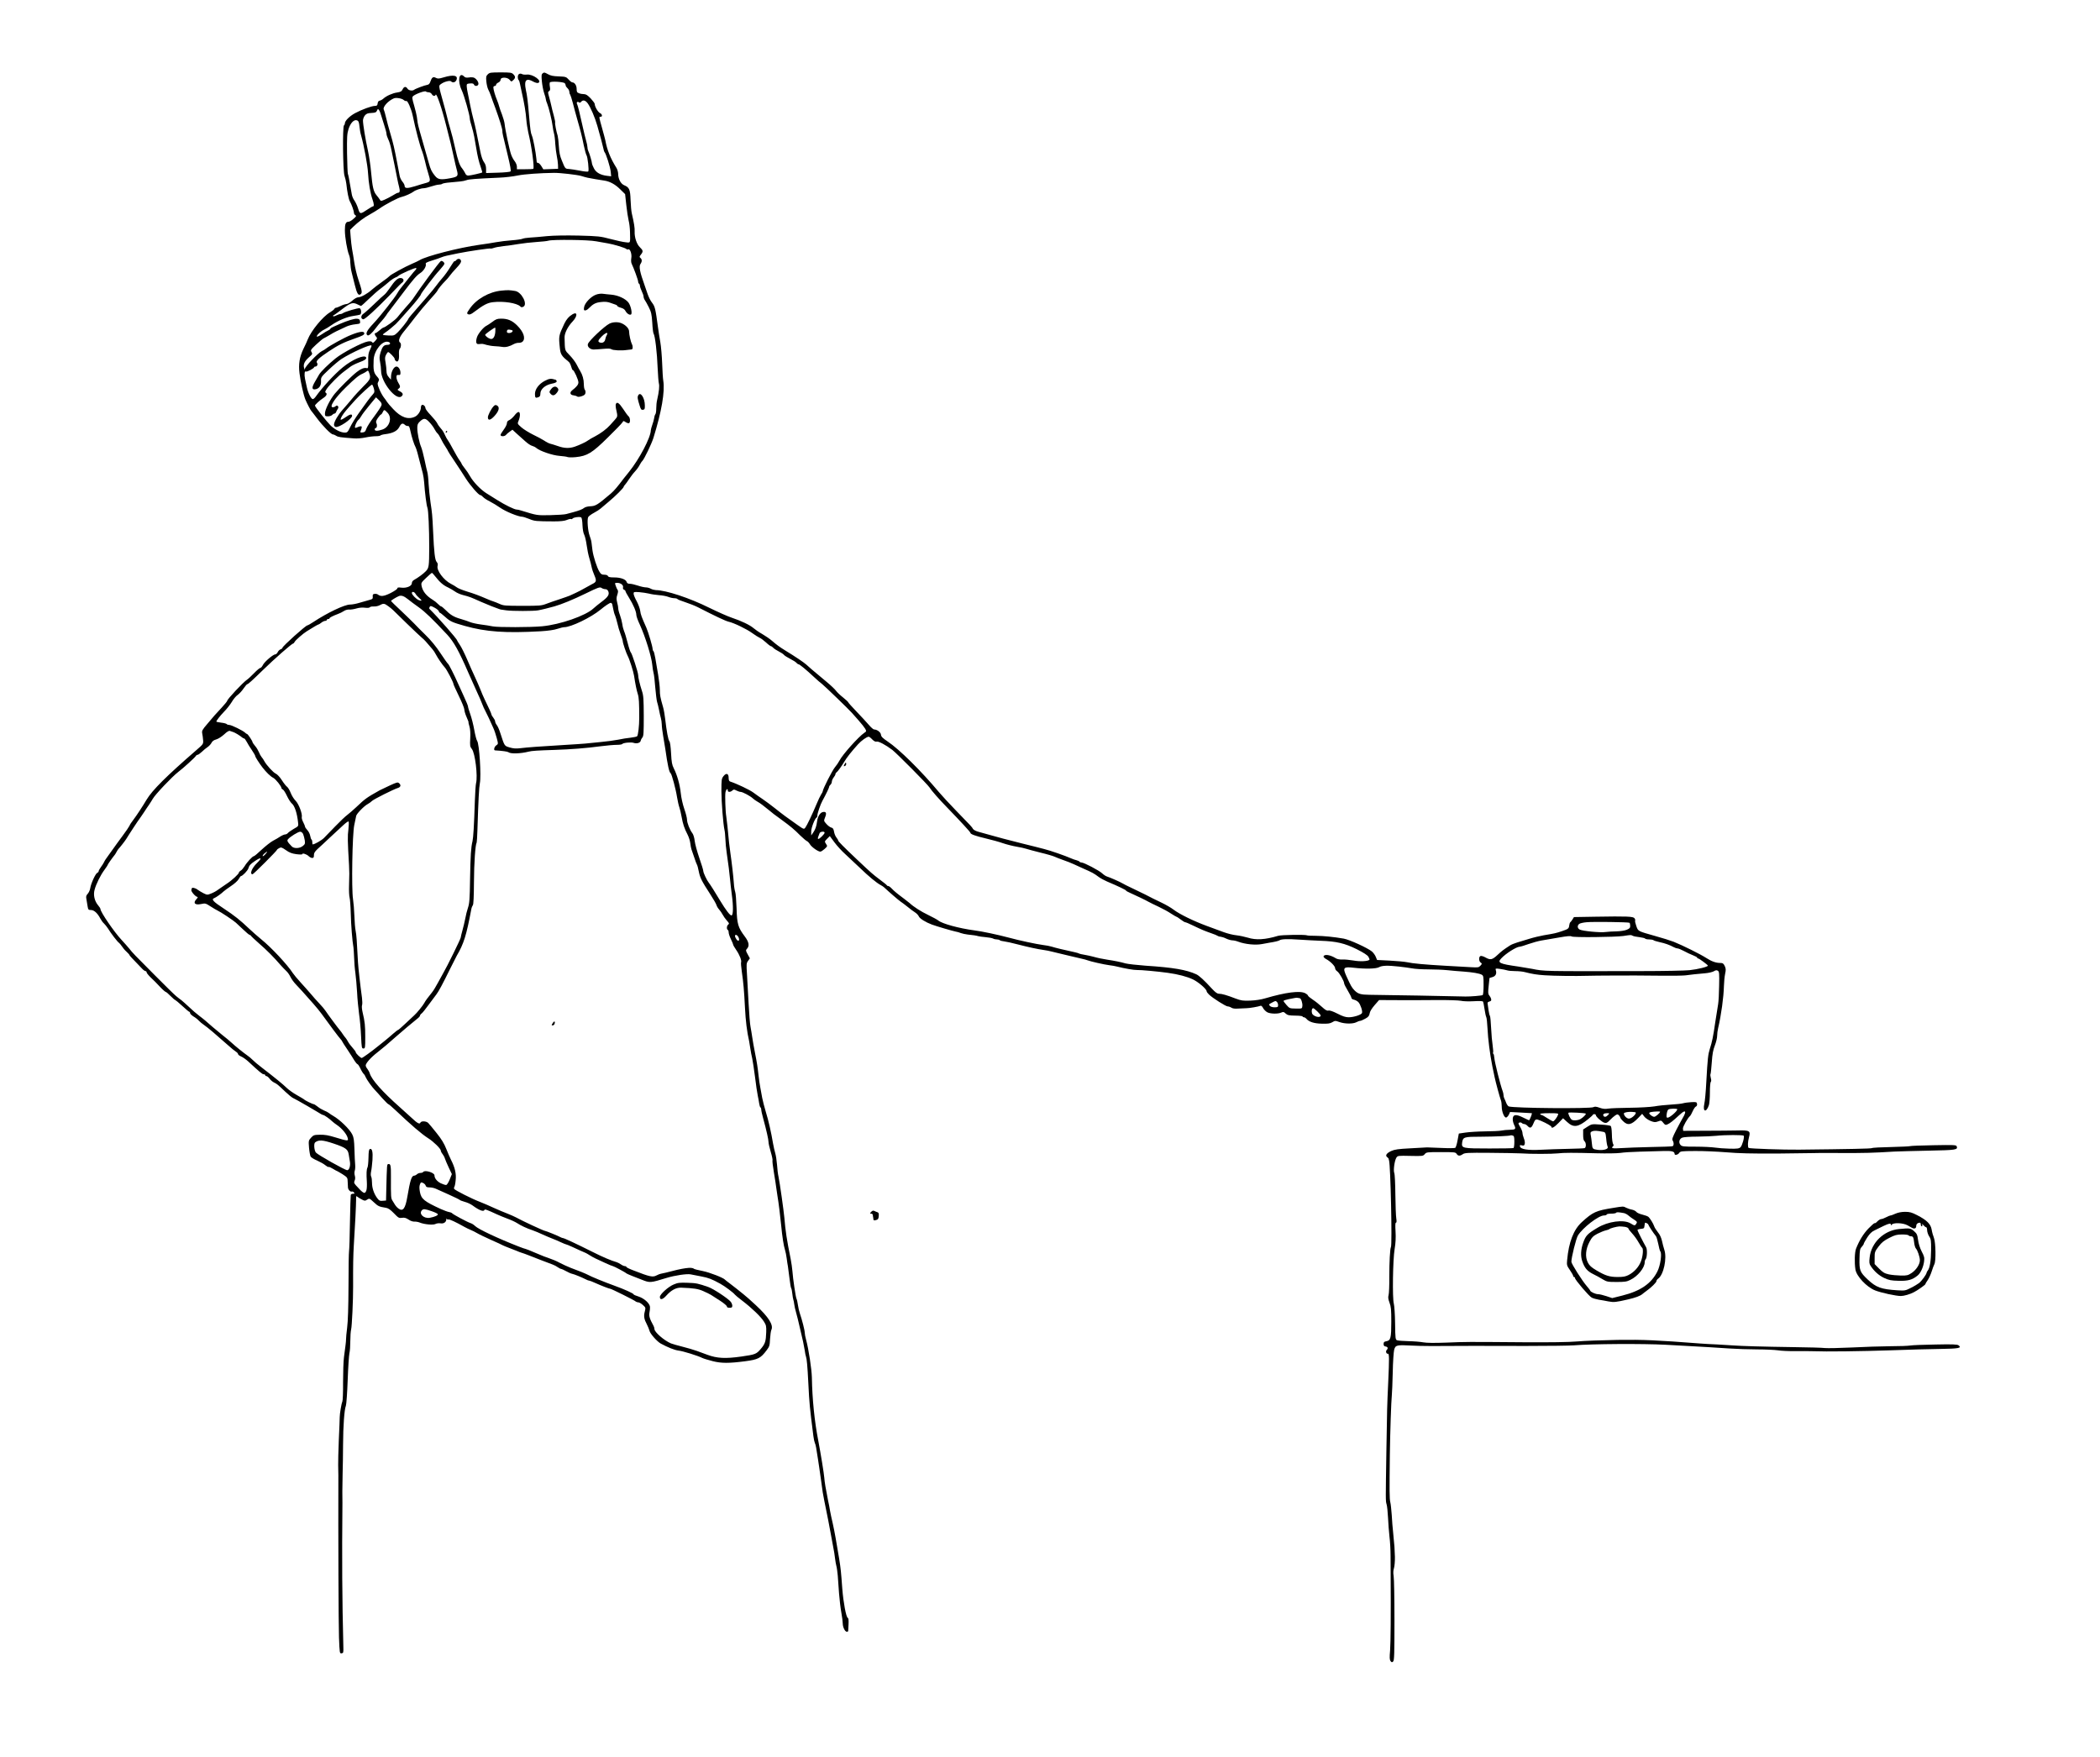 <?xml version="1.0" standalone="no"?>
<!DOCTYPE svg PUBLIC "-//W3C//DTD SVG 20010904//EN"
 "http://www.w3.org/TR/2001/REC-SVG-20010904/DTD/svg10.dtd">
<svg version="1.0" xmlns="http://www.w3.org/2000/svg"
 width="2320pt" height="1941pt" viewBox="0 0 2320 1941"
 preserveAspectRatio="xMidYMid meet">

<g transform="translate(0,1941) scale(0.1,-0.1)"
fill="#000000" stroke="none">
<path d="M5389 18589 c-19 -19 -21 -30 -16 -80 3 -31 12 -70 20 -86 9 -15 22
-48 31 -73 8 -25 29 -83 47 -130 46 -126 79 -232 79 -257 0 -24 0 -25 60 -272
28 -116 37 -168 30 -175 -6 -6 -68 -12 -140 -14 l-130 -4 0 44 c0 31 -7 54
-23 76 -15 19 -30 64 -40 114 -44 224 -58 288 -75 353 -11 39 -27 111 -37 160
-9 50 -22 110 -27 135 -6 25 -11 59 -12 75 -1 28 2 30 37 33 26 2 39 -1 43
-12 8 -21 40 -20 48 0 8 20 -16 59 -44 74 -10 6 -37 8 -58 4 -29 -4 -43 -2
-55 11 -56 56 -75 -49 -27 -150 28 -59 90 -276 90 -316 0 -11 9 -48 20 -82 10
-34 24 -87 29 -117 5 -30 14 -84 21 -120 16 -99 31 -160 52 -219 10 -29 17
-55 16 -56 -7 -7 -132 -35 -154 -35 -17 0 -28 8 -36 28 -7 15 -22 38 -33 52
-26 29 -47 89 -75 215 -25 110 -32 141 -58 230 -12 39 -28 99 -36 135 -9 36
-25 99 -37 140 -56 202 -54 191 -28 211 34 26 99 43 112 30 19 -19 47 -12 59
14 23 52 -32 63 -141 30 -53 -16 -65 -16 -86 -5 -30 16 -44 6 -61 -43 -7 -22
-18 -33 -35 -35 -27 -4 -129 -42 -144 -54 -18 -15 -60 -8 -73 12 -17 28 -39
25 -54 -7 -11 -23 -22 -29 -61 -35 -50 -7 -118 -37 -152 -68 -11 -10 -29 -20
-40 -22 -13 -2 -21 -12 -23 -31 -3 -22 -8 -27 -30 -27 -35 0 -147 -41 -219
-80 -61 -33 -112 -84 -113 -112 0 -9 -5 -20 -10 -23 -17 -11 -12 -508 6 -558
8 -23 17 -62 20 -87 9 -88 26 -175 40 -197 17 -28 44 -103 44 -125 0 -9 7 -21
16 -26 13 -7 10 -14 -21 -40 -19 -18 -44 -32 -53 -32 -32 0 -42 -22 -42 -94 0
-77 25 -222 46 -273 8 -17 14 -55 14 -85 1 -29 7 -78 15 -108 7 -30 23 -93 35
-140 24 -97 40 -121 65 -100 19 16 15 38 -27 164 -17 49 -36 132 -44 185 -8
53 -19 121 -25 151 -5 30 -12 90 -15 132 l-6 78 33 33 c56 54 121 103 184 137
33 18 80 47 105 64 67 48 210 123 250 131 36 8 104 39 129 58 19 16 82 37 111
37 14 0 52 9 84 20 33 11 71 20 86 20 14 0 30 4 36 9 5 5 43 12 84 15 41 4 93
9 115 11 22 2 53 8 68 14 27 11 99 16 362 28 61 2 153 13 205 24 76 15 246 27
400 29 67 1 256 -21 300 -34 63 -19 71 -21 160 -36 36 -5 81 -13 100 -16 60
-10 118 -42 173 -97 l53 -52 13 -120 c7 -66 19 -143 26 -172 8 -29 14 -85 15
-125 3 -130 7 -121 -47 -115 -27 2 -102 19 -168 36 -113 30 -133 32 -350 38
-145 3 -274 1 -350 -6 -66 -7 -150 -14 -187 -16 -37 -2 -75 -8 -85 -13 -10 -5
-62 -13 -117 -17 -54 -4 -132 -13 -175 -21 -42 -8 -125 -21 -186 -29 -223 -31
-588 -125 -660 -170 -11 -7 -49 -25 -84 -40 -72 -30 -244 -124 -249 -137 -2
-4 -39 -33 -83 -64 -44 -31 -95 -70 -112 -86 -46 -42 -117 -82 -148 -83 -16 0
-43 -15 -68 -38 -23 -20 -51 -37 -64 -37 -12 0 -40 -9 -62 -20 -22 -11 -45
-20 -52 -20 -6 0 -16 -6 -20 -14 -4 -8 -25 -24 -47 -37 -79 -46 -209 -204
-246 -299 -7 -19 -28 -66 -47 -103 -44 -92 -57 -171 -44 -272 13 -101 44 -238
65 -290 19 -45 57 -118 65 -125 3 -3 32 -40 64 -83 63 -84 154 -177 175 -177
7 0 23 -7 36 -15 21 -14 44 -18 198 -29 31 -3 87 2 125 10 37 8 89 14 115 14
26 0 49 4 52 9 3 4 27 11 54 14 82 10 130 35 153 78 20 41 38 48 62 25 8 -8
22 -14 32 -13 14 2 20 -10 30 -59 14 -65 39 -144 57 -177 9 -18 25 -74 58
-207 5 -19 14 -55 21 -80 6 -25 13 -70 15 -100 8 -116 26 -256 36 -280 11 -27
20 -234 20 -440 -1 -207 -3 -225 -37 -261 -29 -30 -83 -70 -131 -97 -15 -8
-24 -22 -24 -36 0 -32 -60 -57 -118 -49 -32 4 -42 2 -42 -8 0 -8 -34 -31 -75
-52 -75 -37 -109 -41 -142 -15 -7 5 -22 8 -35 6 -18 -2 -22 -8 -20 -30 2 -24
-2 -28 -40 -38 -24 -6 -71 -20 -105 -30 -34 -11 -82 -20 -106 -20 -61 0 -253
-92 -407 -194 -30 -20 -59 -36 -64 -36 -18 0 -273 -229 -275 -247 -1 -6 -10
-15 -22 -18 -11 -4 -25 -18 -31 -31 -6 -13 -18 -24 -26 -24 -24 0 -120 -82
-137 -117 -9 -18 -22 -33 -29 -33 -7 0 -38 -26 -68 -57 -31 -32 -66 -65 -79
-73 -44 -30 -219 -216 -219 -234 0 -5 -28 -39 -61 -75 -34 -36 -69 -75 -79
-86 -9 -11 -45 -53 -79 -93 -57 -66 -62 -77 -57 -105 4 -18 8 -51 10 -75 3
-42 2 -44 -73 -109 -328 -284 -489 -444 -551 -548 -43 -73 -113 -179 -148
-225 -19 -24 -38 -53 -42 -65 -5 -11 -40 -63 -79 -115 -38 -52 -80 -108 -91
-125 -11 -16 -39 -55 -61 -85 -23 -30 -45 -64 -49 -75 -5 -11 -20 -35 -34 -54
-14 -19 -26 -40 -26 -47 0 -6 -7 -15 -15 -18 -19 -7 -70 -117 -78 -170 -3 -21
-16 -49 -28 -62 -18 -19 -20 -30 -14 -61 4 -21 10 -56 13 -78 6 -37 10 -40 38
-40 34 -1 71 -34 103 -95 10 -19 28 -44 40 -54 12 -11 31 -36 44 -55 31 -52
106 -149 121 -158 7 -5 21 -21 32 -38 10 -16 33 -44 51 -60 18 -17 33 -33 33
-37 0 -5 27 -35 139 -150 14 -16 32 -28 39 -28 6 0 12 -6 12 -14 0 -7 21 -33
47 -58 27 -25 72 -70 101 -102 29 -31 58 -56 63 -56 5 0 29 -20 53 -45 25 -25
48 -45 53 -45 4 -1 39 -30 77 -65 39 -36 73 -65 78 -65 4 0 8 -6 8 -14 0 -8
17 -24 37 -37 21 -12 48 -33 59 -46 12 -13 38 -35 59 -49 36 -24 135 -108 263
-222 35 -32 75 -64 88 -72 13 -8 24 -20 24 -27 0 -7 16 -19 35 -27 19 -8 54
-33 77 -54 123 -114 156 -142 171 -142 10 0 17 -4 17 -10 0 -5 6 -10 13 -10 7
0 22 -12 34 -27 11 -16 33 -35 49 -43 35 -17 41 -22 124 -101 36 -34 74 -65
85 -70 11 -5 38 -20 60 -32 22 -13 67 -38 100 -57 32 -18 83 -48 112 -66 28
-19 57 -34 63 -34 12 0 74 -44 100 -70 8 -8 34 -28 56 -43 50 -34 103 -97 114
-137 8 -26 6 -30 -12 -30 -11 0 -66 14 -121 32 -78 24 -118 31 -172 30 -65 -1
-72 -4 -99 -33 -28 -31 -28 -34 -22 -111 4 -44 12 -88 18 -98 7 -10 39 -30 73
-44 33 -15 73 -37 89 -51 16 -13 32 -22 37 -19 5 2 26 -7 48 -21 23 -14 43
-25 46 -25 2 0 29 -16 60 -35 53 -35 55 -37 56 -83 1 -26 2 -54 3 -63 1 -23
27 -51 42 -45 7 3 18 -2 24 -10 10 -11 9 -14 -9 -14 -12 0 -24 -6 -26 -13 -2
-6 -6 -142 -9 -302 -2 -159 -7 -303 -10 -320 -3 -16 -6 -190 -6 -385 -1 -229
-6 -392 -15 -460 -7 -58 -13 -114 -12 -125 0 -11 -2 -42 -6 -70 -4 -27 -11
-86 -17 -130 -6 -44 -10 -169 -10 -277 1 -109 -3 -205 -8 -215 -10 -20 -29
-133 -29 -173 0 -14 -4 -126 -10 -250 -5 -124 -8 -250 -7 -280 1 -30 2 -80 2
-110 -2 -688 2 -1657 7 -1793 7 -175 7 -178 29 -175 20 3 21 8 19 78 -13 519
-16 959 -10 1585 0 39 0 95 -1 125 0 30 1 118 3 195 2 77 5 223 5 325 1 205
14 385 31 427 6 16 15 143 20 283 5 140 14 274 19 297 6 23 10 84 10 135 0 51
4 109 9 128 9 32 23 333 22 475 -1 230 1 346 8 460 13 196 25 444 25 498 -1
43 1 46 15 33 9 -7 31 -21 49 -30 31 -16 35 -16 58 -1 25 16 26 15 74 -29 47
-44 57 -49 132 -61 27 -4 50 -20 90 -61 49 -51 56 -55 88 -50 28 4 44 0 73
-19 21 -15 48 -24 65 -23 15 1 41 -3 58 -10 51 -21 150 -30 175 -16 13 7 38
10 56 7 35 -6 62 13 64 44 0 10 3 13 5 6 3 -7 11 -10 18 -7 11 4 82 -29 176
-82 19 -11 51 -26 70 -34 19 -8 51 -23 70 -35 19 -12 89 -45 155 -75 66 -29
125 -56 130 -60 6 -3 33 -15 60 -25 28 -10 68 -26 90 -35 22 -10 49 -20 60
-23 11 -3 45 -15 75 -27 60 -24 218 -85 265 -102 17 -6 42 -19 57 -30 14 -10
30 -18 36 -18 5 0 30 -11 55 -25 25 -14 56 -28 69 -30 24 -5 102 -37 150 -61
14 -8 31 -14 37 -14 6 0 34 -11 63 -24 73 -33 159 -66 170 -66 12 0 270 -128
282 -141 6 -5 18 -9 28 -9 10 0 32 -13 50 -29 32 -29 32 -30 21 -74 -13 -49
-8 -82 25 -144 11 -21 23 -51 27 -66 6 -32 83 -119 124 -142 79 -43 152 -72
197 -78 48 -5 212 -56 264 -82 14 -7 65 -22 115 -35 95 -24 178 -24 355 -1
145 19 173 33 239 121 31 41 35 52 38 125 3 44 9 90 15 102 25 52 -31 141
-171 271 -54 51 -117 106 -138 122 -21 16 -55 44 -76 61 -21 17 -57 45 -80 62
-23 17 -44 33 -47 37 -16 21 -170 81 -246 96 -49 9 -93 21 -98 25 -24 22 -117
9 -311 -43 -22 -5 -47 -11 -55 -12 -8 -1 -29 -9 -46 -18 -42 -23 -75 -16 -251
53 -46 17 -83 35 -83 40 0 5 -7 9 -16 9 -9 0 -28 8 -42 18 -15 11 -36 21 -47
25 -63 18 -155 57 -274 117 -174 87 -308 150 -321 150 -6 0 -18 5 -28 10 -22
13 -162 70 -172 70 -13 0 -250 110 -320 149 -19 10 -62 29 -95 42 -33 12 -98
40 -145 61 -47 22 -119 53 -160 69 -89 34 -272 127 -282 142 -4 6 -3 16 1 22
5 5 12 40 15 76 8 70 -8 139 -52 225 -11 21 -34 75 -52 120 -23 58 -52 107
-107 175 -41 52 -83 102 -93 112 -23 21 -78 23 -86 2 -8 -20 -35 -5 -94 51
-25 23 -85 78 -135 122 -190 168 -309 302 -330 372 -4 14 -16 36 -26 49 -11
13 -19 30 -19 38 0 25 57 89 128 144 66 52 110 89 207 175 51 46 198 169 241
203 13 10 24 24 24 29 0 6 8 17 18 24 10 7 45 51 79 98 34 47 72 98 85 114 25
33 67 111 153 286 31 63 63 126 71 140 78 133 106 223 161 515 3 17 11 36 17
44 7 9 11 93 12 255 1 213 15 413 30 437 2 5 6 64 8 131 11 343 18 478 27 523
17 80 -6 440 -30 469 -7 9 -21 62 -31 118 -10 57 -30 136 -44 175 -14 40 -26
79 -26 88 0 8 -21 58 -46 112 -25 54 -54 118 -65 143 -40 91 -100 210 -110
216 -5 3 -43 56 -83 117 -49 74 -105 143 -168 204 -51 50 -107 106 -124 125
-17 18 -81 80 -142 138 -62 57 -112 107 -112 110 0 6 55 40 85 53 28 12 57 2
103 -35 22 -18 75 -58 118 -88 71 -51 147 -124 314 -302 73 -79 129 -179 235
-423 26 -60 65 -146 85 -190 32 -68 57 -126 84 -195 3 -8 10 -22 15 -30 12
-21 66 -135 91 -194 12 -26 29 -77 38 -112 17 -64 17 -64 -6 -80 -21 -14 -31
-53 -14 -55 82 -5 139 -13 148 -20 24 -20 133 -17 224 6 34 9 97 13 285 19
184 6 351 19 515 41 63 8 141 15 172 15 31 0 59 4 62 9 9 14 98 23 126 13 34
-12 74 0 78 23 2 11 11 28 19 37 13 14 15 54 15 236 -1 187 -3 226 -20 277
-25 77 -42 150 -42 177 0 28 -69 241 -81 249 -5 3 -21 50 -35 105 -14 54 -31
113 -39 129 -7 17 -17 52 -20 79 -4 27 -16 72 -26 100 -11 28 -19 61 -19 73 0
13 -5 43 -12 67 -9 35 -9 53 2 85 9 27 10 44 3 53 -6 7 -15 28 -21 46 -11 31
-10 32 16 32 39 0 71 -25 65 -50 -3 -12 1 -22 11 -26 9 -3 16 -11 16 -16 0 -6
18 -39 40 -74 46 -73 80 -153 80 -189 0 -14 17 -62 39 -108 60 -132 129 -353
137 -443 3 -32 9 -72 14 -89 5 -16 14 -88 19 -160 6 -71 15 -143 20 -160 6
-16 15 -57 22 -90 6 -33 15 -73 20 -89 5 -16 9 -47 10 -70 0 -23 7 -79 15
-126 8 -47 19 -112 24 -145 26 -185 43 -259 59 -269 12 -8 58 -179 71 -266 7
-41 18 -91 25 -110 7 -19 18 -66 25 -105 14 -79 30 -128 66 -197 13 -25 27
-68 30 -95 3 -26 9 -57 13 -68 4 -11 18 -51 31 -90 12 -38 26 -74 30 -80 4 -5
13 -39 20 -75 14 -70 32 -105 126 -250 34 -52 65 -106 69 -120 4 -14 17 -36
30 -50 12 -14 30 -39 39 -57 9 -17 29 -46 46 -65 26 -28 28 -34 15 -44 -17
-13 -20 -50 -5 -59 6 -3 10 -16 10 -29 0 -12 11 -46 25 -74 14 -29 25 -56 25
-61 0 -5 15 -31 33 -57 37 -53 62 -117 54 -137 -3 -7 1 -53 8 -103 18 -125 25
-204 35 -399 7 -142 22 -266 46 -370 2 -11 8 -47 13 -80 5 -33 14 -82 21 -110
6 -27 20 -120 31 -205 10 -85 24 -177 30 -205 6 -27 13 -67 16 -88 3 -20 9
-40 14 -43 5 -3 9 -14 9 -25 0 -12 9 -53 20 -92 38 -140 60 -238 60 -265 0
-15 11 -65 25 -111 14 -46 22 -88 19 -92 -3 -5 4 -66 16 -137 12 -70 23 -143
25 -162 3 -19 9 -62 14 -95 13 -75 30 -215 41 -325 11 -120 28 -229 42 -270 6
-19 15 -62 19 -95 4 -33 10 -71 13 -85 2 -14 10 -72 17 -130 7 -58 15 -109 20
-115 4 -5 9 -32 12 -60 3 -27 8 -57 11 -65 3 -8 8 -31 10 -50 2 -19 11 -60 20
-90 9 -30 28 -107 42 -170 14 -63 30 -133 36 -155 5 -22 13 -65 18 -95 4 -30
10 -62 14 -70 9 -25 16 -97 26 -295 12 -235 14 -254 56 -585 4 -30 11 -63 16
-74 9 -16 17 -62 34 -176 2 -19 9 -64 15 -100 6 -36 15 -99 20 -140 5 -41 13
-100 18 -130 9 -52 16 -87 61 -310 10 -52 24 -124 30 -160 6 -36 17 -96 25
-135 8 -38 17 -95 20 -125 4 -30 10 -68 15 -85 5 -16 11 -64 15 -105 3 -41 9
-129 14 -195 5 -66 16 -160 25 -210 9 -49 16 -105 16 -123 0 -41 25 -92 45
-92 8 0 15 3 15 8 0 4 2 37 4 74 2 45 0 68 -8 71 -19 7 -49 171 -61 322 -14
192 -17 221 -35 335 -29 177 -52 306 -70 385 -12 50 -25 113 -30 140 -4 28
-15 84 -24 125 -23 114 -37 197 -40 243 -4 50 -38 258 -66 407 -42 215 -67
462 -71 700 -2 90 -36 315 -63 413 -9 32 -16 69 -16 83 0 26 -30 143 -53 209
-8 22 -18 65 -22 95 -4 30 -11 61 -16 70 -9 18 -39 219 -45 305 -3 33 -11 93
-19 133 -43 210 -58 311 -70 457 -7 77 -50 384 -65 455 -6 25 -13 83 -16 130
-4 47 -12 103 -19 125 -7 22 -18 72 -25 110 -20 121 -51 257 -80 350 -15 50
-33 119 -40 155 -6 36 -16 88 -21 115 -6 28 -14 86 -19 130 -11 98 -16 133
-41 260 -11 55 -24 129 -29 165 -5 36 -14 88 -19 115 -6 28 -15 142 -21 255
-6 113 -14 259 -18 325 -7 111 -7 122 12 148 l20 28 -24 44 c-23 42 -23 45 -7
63 28 31 21 73 -24 133 -76 101 -87 139 -92 312 -3 83 -9 166 -15 182 -6 17
-13 59 -15 95 -5 74 -23 230 -39 340 -6 41 -12 91 -14 110 -10 117 -27 269
-31 290 -9 49 -15 229 -9 264 7 35 26 51 26 21 0 -19 29 -19 50 0 15 14 20 14
46 0 16 -8 37 -15 46 -15 22 0 106 -45 134 -71 12 -11 35 -28 52 -37 31 -17
66 -44 131 -97 45 -38 42 -35 131 -100 104 -76 146 -111 210 -176 31 -30 64
-58 73 -62 10 -4 25 -20 34 -35 18 -31 90 -82 115 -82 9 0 30 14 48 30 32 30
32 31 15 56 -17 26 -16 27 12 56 l30 30 51 -69 c28 -38 82 -97 119 -130 37
-34 111 -103 163 -153 96 -93 184 -166 230 -190 13 -7 30 -18 36 -24 52 -49
162 -144 183 -158 14 -9 49 -35 76 -57 28 -23 65 -51 83 -62 19 -12 37 -32 42
-44 9 -24 77 -66 145 -91 51 -19 232 -72 265 -78 14 -2 39 -9 55 -16 17 -6 50
-13 75 -16 60 -6 94 -11 117 -18 10 -3 46 -8 81 -11 35 -3 72 -10 82 -15 10
-6 29 -10 42 -10 13 0 28 -4 33 -9 6 -5 28 -11 50 -13 22 -3 85 -16 140 -31
128 -33 227 -54 290 -63 28 -3 75 -13 105 -21 30 -7 73 -18 95 -23 22 -5 69
-16 105 -25 36 -9 88 -21 115 -27 28 -6 59 -14 70 -19 30 -12 183 -47 240 -54
28 -3 66 -10 85 -15 82 -21 188 -39 220 -38 37 2 233 -16 340 -31 116 -16 214
-42 279 -73 62 -30 151 -107 151 -131 0 -6 12 -23 26 -36 40 -39 186 -131 206
-131 10 0 29 -6 41 -14 15 -10 40 -13 77 -10 30 2 71 4 90 4 33 0 131 17 157
27 6 3 19 -9 27 -26 9 -17 30 -37 46 -46 34 -18 119 -20 155 -3 22 10 28 8 48
-11 20 -18 36 -22 105 -23 45 0 82 -5 82 -9 0 -5 6 -9 14 -9 7 0 19 -7 27 -16
29 -35 85 -53 170 -55 68 -2 91 1 117 16 30 18 34 18 79 2 59 -21 148 -22 187
-2 15 8 34 15 42 15 7 0 33 11 56 24 35 19 44 31 49 59 3 22 24 55 55 91 l49
56 205 -1 c113 -1 306 0 430 1 124 1 244 -3 268 -8 24 -6 87 -8 141 -5 62 4
100 2 104 -4 4 -6 11 -43 17 -83 6 -39 14 -79 19 -88 5 -9 11 -66 14 -127 5
-114 27 -285 53 -415 9 -41 20 -95 25 -120 12 -58 58 -228 70 -258 5 -13 9
-44 9 -69 0 -57 28 -125 49 -121 9 2 22 16 30 32 l13 29 117 -6 c64 -4 119 -7
123 -7 6 0 -12 -50 -28 -78 -1 -2 -30 11 -64 28 -79 40 -114 38 -118 -8 -2
-18 4 -46 12 -64 24 -47 20 -58 -19 -60 -72 -3 -92 -5 -125 -11 -19 -4 -98 -7
-175 -8 -77 -1 -174 -7 -214 -13 l-75 -11 -14 -75 c-7 -41 -19 -78 -25 -83 -7
-4 -77 -5 -157 -1 -80 4 -149 6 -155 6 -5 -1 -86 -5 -180 -10 -140 -7 -178
-13 -216 -30 -52 -24 -69 -50 -44 -68 9 -7 16 -15 16 -18 0 -3 1 -11 4 -18 17
-53 36 -932 21 -957 -10 -15 -18 -167 -18 -328 1 -95 -3 -187 -8 -204 -7 -23
-4 -44 10 -82 17 -44 20 -77 20 -212 0 -179 -7 -207 -55 -215 -24 -4 -30 -10
-30 -30 0 -18 6 -26 23 -28 24 -4 29 -21 11 -39 -14 -14 -4 -44 13 -41 16 4
16 -51 4 -317 -12 -254 -13 -298 -20 -745 -9 -564 -9 -565 2 -601 6 -19 13
-86 16 -149 3 -63 10 -158 16 -210 7 -52 12 -147 12 -210 0 -63 1 -160 1 -215
3 -434 0 -746 -6 -830 -7 -79 -6 -104 5 -119 13 -16 16 -16 29 -4 12 12 14 86
14 454 0 241 -4 462 -9 490 -6 35 -4 64 4 88 6 20 11 76 10 124 -3 93 -4 114
-19 262 -6 52 -13 142 -16 200 -4 58 -11 122 -16 142 -9 37 -10 118 -5 523 3
236 15 599 22 660 3 22 7 135 10 250 2 116 10 229 16 252 15 51 26 54 198 45
112 -6 236 -6 675 -3 72 0 333 0 580 -1 248 0 488 3 535 7 189 16 759 20 1015
6 446 -24 570 -32 701 -41 78 -5 216 -10 305 -10 90 0 193 -5 229 -10 36 -6
121 -10 190 -9 69 1 157 0 195 -1 148 -6 535 -1 865 10 190 7 434 14 543 15
206 3 244 10 204 40 -15 11 -66 13 -255 9 -131 -2 -255 -7 -277 -11 -22 -4
-123 -8 -225 -8 -102 -1 -293 -7 -425 -14 -132 -6 -265 -9 -295 -6 -30 4 -183
8 -340 10 -354 5 -584 12 -675 19 -38 3 -119 8 -180 11 -60 2 -141 7 -180 10
-484 37 -625 44 -915 40 -168 -3 -368 -10 -445 -17 -92 -8 -299 -11 -600 -9
-637 5 -627 5 -847 -4 -133 -5 -216 -4 -255 3 -32 6 -106 12 -164 13 -58 1
-115 6 -125 10 -18 6 -20 19 -22 185 -1 99 -8 197 -14 219 -17 61 -11 487 9
605 11 65 14 125 10 193 -4 65 -3 97 4 97 8 0 9 16 4 48 -4 26 -9 144 -10 262
-1 118 -6 226 -12 239 -12 30 3 137 23 169 15 23 18 23 156 20 135 -3 140 -2
158 20 18 21 24 22 179 22 150 0 162 -1 173 -20 16 -24 36 -25 68 -3 21 15 55
17 294 15 149 -1 305 -4 346 -6 113 -8 348 -7 410 0 66 8 168 8 430 1 107 -3
224 -1 260 4 36 6 135 12 220 14 85 2 200 5 254 7 97 3 126 -4 126 -33 0 -17
38 -9 51 12 13 19 24 20 174 21 88 1 243 -6 345 -14 135 -12 287 -15 560 -14
206 2 384 4 395 5 11 2 151 2 310 1 266 -1 349 1 595 16 47 2 216 7 377 10
304 6 325 9 309 49 -5 14 -37 15 -255 11 -138 -2 -254 -7 -259 -10 -5 -3 -100
-7 -210 -10 -110 -2 -206 -7 -213 -12 -11 -6 -238 -11 -804 -17 -168 -2 -544
11 -557 19 -12 8 -10 68 4 119 19 70 6 78 -128 74 -60 -1 -219 -3 -354 -3
l-245 -1 -3 24 c-3 20 55 123 80 141 4 3 16 26 28 52 11 25 27 49 36 52 9 3
14 15 12 28 -3 21 -7 23 -63 20 -33 -2 -73 -7 -90 -12 -16 -5 -77 -12 -135
-15 -58 -3 -141 -12 -185 -20 -44 -7 -165 -14 -268 -15 -103 -1 -210 -5 -237
-9 -37 -6 -62 -4 -98 9 -36 13 -54 15 -68 7 -34 -19 -884 -12 -937 8 -8 4 -20
21 -27 38 -6 18 -16 40 -21 49 -5 10 -9 27 -9 37 0 11 -4 30 -9 43 -26 69 -89
320 -93 372 -1 20 -6 40 -10 42 -5 3 -6 9 -3 14 3 5 0 39 -5 77 -6 37 -14 124
-17 193 -3 69 -9 130 -13 135 -5 6 -11 33 -15 60 -3 28 -8 60 -10 71 -4 17 1
23 19 28 19 5 23 11 19 28 -3 13 -13 31 -21 40 -13 15 -14 33 -6 105 l9 87 33
10 c35 10 49 38 37 76 -6 20 -4 21 47 14 29 -4 63 -11 76 -15 13 -5 53 -9 90
-9 37 0 85 -5 107 -11 83 -21 130 -29 219 -35 101 -7 349 -10 466 -6 41 1 172
3 290 3 226 1 248 1 560 -2 107 -1 215 1 240 4 59 8 129 16 215 23 39 3 82 13
98 22 21 13 32 14 45 6 15 -10 17 -29 14 -165 -1 -85 -6 -176 -11 -204 -5 -27
-19 -115 -31 -195 -24 -167 -36 -223 -61 -300 -19 -61 -24 -100 -39 -370 -5
-102 -15 -209 -22 -238 -19 -88 22 -99 51 -13 6 19 11 82 11 140 0 59 4 111
10 117 6 6 6 22 0 43 -5 19 -7 38 -3 44 3 5 9 64 14 131 6 91 15 137 34 185
14 36 25 83 25 105 0 23 5 61 11 86 34 145 61 341 64 465 1 44 7 104 13 134
10 45 9 59 -4 87 -13 28 -22 34 -48 34 -50 0 -97 17 -156 55 -63 41 -264 141
-360 179 -36 14 -128 43 -205 64 -194 55 -187 51 -208 110 -10 28 -16 55 -13
60 3 5 0 17 -7 26 -15 20 -77 23 -435 17 l-234 -4 -16 -26 c-9 -14 -20 -29
-25 -32 -4 -3 -9 -18 -11 -33 -4 -36 -10 -41 -82 -65 -65 -22 -79 -25 -199
-45 -44 -8 -116 -25 -160 -39 -44 -13 -105 -32 -135 -41 -30 -9 -67 -24 -81
-34 -70 -46 -88 -59 -136 -104 -58 -54 -78 -58 -133 -27 -21 12 -45 19 -54 16
-21 -8 -20 -57 1 -72 17 -12 17 -14 -2 -35 -18 -20 -27 -21 -100 -17 -44 3
-172 10 -285 16 -230 13 -363 25 -430 40 -25 5 -109 13 -186 17 l-141 7 -14
34 c-7 19 -27 46 -43 60 -47 39 -246 130 -311 142 -110 19 -219 30 -308 31
-49 0 -93 2 -97 5 -16 10 -285 6 -320 -5 -143 -43 -245 -49 -336 -20 -34 10
-90 22 -125 26 -35 3 -98 19 -139 34 -41 16 -127 47 -190 70 -141 52 -298 128
-365 179 -27 21 -86 55 -130 76 -74 35 -122 59 -185 92 -14 7 -72 35 -130 63
-58 27 -112 54 -120 60 -20 13 -139 66 -170 75 -14 4 -38 20 -55 36 -33 31
-200 119 -227 119 -9 0 -19 4 -22 9 -3 5 -18 12 -33 16 -16 3 -41 13 -58 20
-65 29 -234 88 -300 104 -22 6 -69 18 -105 27 -36 9 -101 25 -145 36 -125 31
-304 78 -370 98 -33 9 -82 23 -108 30 -26 7 -52 21 -58 31 -12 22 -20 31 -185
200 -72 74 -157 166 -189 204 -201 240 -441 477 -570 563 -55 37 -71 53 -73
75 -3 27 -43 57 -76 57 -8 0 -34 23 -58 51 -24 28 -85 94 -135 146 -51 53 -93
100 -93 104 0 4 -26 28 -57 53 -32 25 -66 58 -77 73 -10 15 -59 62 -109 103
-165 138 -192 160 -221 188 -28 25 -120 87 -233 156 -60 37 -93 61 -146 107
-23 20 -71 53 -107 74 -36 20 -79 50 -96 65 -39 34 -135 80 -240 115 -43 14
-155 64 -249 110 -217 108 -478 194 -590 195 -16 1 -41 7 -55 15 -14 8 -38 15
-55 15 -16 0 -57 9 -89 20 -33 11 -72 20 -88 20 -21 0 -31 6 -35 19 -7 29 -66
51 -137 51 -48 0 -65 4 -70 15 -3 9 -18 15 -40 15 -28 0 -38 6 -54 33 -28 44
-68 170 -77 237 -4 30 -9 70 -11 88 -2 18 -12 51 -21 75 -19 50 -29 178 -15
204 6 10 34 31 64 47 29 15 62 37 73 47 11 10 52 45 91 77 69 57 164 151 164
164 0 4 6 13 13 20 7 7 27 35 45 62 18 27 47 66 66 86 19 20 42 52 51 70 10
19 23 40 31 47 22 23 100 185 122 253 91 293 129 513 109 635 -4 22 -9 106
-12 188 -3 81 -12 189 -21 240 -9 50 -20 119 -24 152 -30 223 -34 238 -70 285
-15 19 -36 62 -47 95 -11 33 -25 74 -31 90 -53 147 -66 211 -47 238 19 27 19
51 0 67 -13 11 -12 15 5 37 27 34 25 46 -10 80 -36 33 -62 111 -59 175 2 39
-6 91 -32 203 -5 22 -11 88 -13 146 -4 117 -14 139 -72 163 -36 16 -64 67 -65
123 0 21 -9 52 -19 68 -66 105 -103 196 -123 305 -3 14 -19 75 -36 135 -36
129 -35 125 -16 125 23 0 18 29 -7 41 -22 10 -58 71 -58 100 0 8 -20 35 -45
62 -34 35 -52 47 -74 47 -16 0 -41 4 -55 10 -22 8 -26 16 -26 48 0 39 -23 72
-48 72 -7 0 -25 14 -40 31 -27 30 -33 32 -109 35 -63 2 -91 8 -121 25 -35 20
-42 21 -57 9 -14 -11 -15 -25 -9 -89 4 -42 15 -100 25 -130 11 -30 19 -61 19
-69 0 -7 6 -28 14 -45 18 -43 54 -190 61 -252 3 -27 10 -63 15 -80 5 -16 12
-68 14 -115 3 -47 11 -107 17 -135 6 -27 12 -70 13 -95 l1 -45 -81 -3 -82 -3
-22 36 c-12 19 -28 35 -36 35 -8 0 -15 5 -15 10 -1 6 -3 22 -4 38 -7 72 -35
221 -49 253 -14 32 -18 65 -32 224 -12 149 -23 233 -34 276 -6 25 -10 61 -8
80 4 43 32 49 87 18 22 -12 47 -19 56 -15 51 19 -59 100 -126 92 -20 -2 -43 0
-51 5 -26 14 -48 0 -48 -31 0 -16 4 -31 9 -34 5 -3 12 -23 15 -43 4 -21 13
-65 21 -98 26 -113 44 -220 49 -295 3 -41 13 -104 21 -140 38 -157 70 -392 56
-406 -2 -2 -44 -4 -93 -4 l-88 0 0 29 c0 16 -11 42 -23 58 -13 15 -31 48 -40
73 -18 48 -67 279 -73 343 -2 20 -15 65 -28 100 -14 34 -28 76 -32 92 -4 17
-15 48 -24 70 -20 47 -40 115 -40 139 0 9 7 16 15 16 8 0 15 6 15 13 0 8 11
19 25 25 15 7 25 20 25 32 0 30 75 29 100 -2 18 -22 18 -23 39 -4 26 24 27 40
1 66 -18 18 -33 20 -140 20 -109 0 -122 -2 -141 -21z m852 -100 c5 -8 9 -19 9
-25 0 -6 9 -19 20 -29 11 -10 20 -28 20 -40 0 -11 4 -25 9 -30 4 -6 18 -48 30
-95 12 -47 34 -130 50 -185 37 -129 48 -170 71 -284 11 -51 24 -98 29 -105 13
-15 30 -169 20 -180 -4 -5 -43 -2 -91 8 -46 9 -101 17 -122 19 -42 2 -42 1
-80 96 -20 46 -28 88 -32 155 -3 50 -9 102 -13 116 -14 40 -33 141 -28 146 2
3 -4 37 -15 77 -11 40 -24 90 -28 112 -5 22 -15 65 -24 95 -14 49 -14 55 0 63
12 7 14 18 9 48 -4 21 -4 43 0 48 9 16 155 7 166 -10z m-1504 -99 c12 0 27 -9
33 -20 12 -22 36 -27 43 -7 9 25 68 -147 117 -343 12 -47 25 -98 29 -115 12
-43 27 -105 52 -220 11 -55 28 -124 36 -154 18 -66 12 -74 -71 -90 -107 -20
-137 -16 -171 27 -36 44 -48 69 -68 142 -9 30 -27 93 -40 140 -54 186 -79 276
-83 305 -2 17 -6 46 -9 66 -3 20 -16 76 -30 124 -22 75 -24 90 -12 102 23 23
131 63 142 52 5 -5 19 -9 32 -9z m-277 -85 c10 -9 23 -14 29 -11 13 8 54 -85
70 -159 33 -159 81 -341 106 -400 7 -16 20 -64 30 -105 9 -41 25 -102 36 -135
27 -86 26 -92 -23 -106 -24 -6 -80 -23 -124 -37 -85 -26 -114 -25 -114 5 0 10
-11 31 -25 47 -13 16 -27 45 -30 65 -4 20 -15 79 -25 131 -35 183 -44 220 -79
340 -17 58 -39 137 -47 175 -9 39 -20 76 -24 84 -15 27 47 97 111 124 24 11
90 0 109 -18z m2033 -37 c31 -43 79 -153 106 -248 32 -111 61 -221 68 -255 3
-16 8 -32 11 -35 15 -11 65 -169 69 -217 l5 -51 -44 5 c-75 9 -122 36 -146 82
-12 23 -22 48 -22 55 0 18 -29 116 -41 138 -5 10 -9 28 -9 41 0 12 -7 47 -16
77 -8 30 -24 93 -34 140 -32 146 -57 247 -64 259 -11 17 3 34 19 21 9 -7 16
-6 25 5 20 24 47 18 73 -17z m-2282 -133 c6 -22 22 -72 35 -112 13 -39 24 -81
24 -93 0 -11 9 -38 19 -59 11 -20 27 -73 35 -117 9 -43 25 -122 36 -174 11
-52 24 -118 29 -146 5 -28 15 -70 21 -93 11 -43 7 -61 -14 -61 -6 0 -34 -14
-60 -31 -27 -16 -67 -37 -89 -46 -38 -16 -41 -16 -51 2 -6 10 -23 32 -37 49
-33 39 -44 89 -59 251 -6 72 -22 180 -35 240 -28 125 -55 291 -55 334 0 15 9
40 20 54 17 21 31 27 73 29 43 2 54 7 62 26 9 21 11 21 23 5 7 -10 17 -36 23
-58z m-240 -121 c3 -32 11 -77 18 -99 32 -114 72 -327 77 -418 6 -109 25 -222
49 -290 17 -48 19 -77 6 -77 -5 0 -32 -15 -60 -34 -82 -55 -85 -55 -105 11
-10 32 -29 71 -41 88 -12 16 -25 46 -28 65 -3 19 -11 62 -17 95 -6 33 -13 74
-16 90 -3 17 -8 37 -11 45 -3 8 -7 109 -9 224 -2 181 0 217 16 269 22 69 61
110 95 97 16 -6 21 -19 26 -66z m2614 -1270 c44 -8 103 -19 130 -23 59 -9 198
-51 206 -63 3 -5 12 -6 20 -3 21 8 42 -55 33 -100 -3 -20 -2 -46 4 -58 25 -52
72 -181 72 -198 0 -10 5 -21 10 -24 6 -3 10 -14 10 -24 0 -9 9 -36 20 -59 11
-22 20 -49 20 -59 0 -10 6 -28 14 -39 8 -11 28 -47 44 -79 26 -52 32 -76 38
-170 3 -60 10 -114 14 -120 17 -23 39 -207 46 -390 3 -71 9 -144 13 -161 8
-30 2 -89 -19 -182 -6 -23 -10 -66 -10 -95 0 -29 -4 -57 -9 -63 -5 -5 -12 -25
-14 -44 -3 -19 -13 -53 -21 -75 -8 -22 -15 -49 -16 -59 -1 -80 -127 -319 -241
-460 -27 -34 -53 -65 -57 -71 -70 -93 -107 -137 -143 -168 -151 -128 -168
-138 -228 -141 -28 -1 -58 -9 -68 -18 -20 -16 -53 -29 -123 -48 -25 -6 -58
-15 -75 -20 -16 -5 -95 -10 -175 -12 -151 -3 -144 -4 -326 52 -17 6 -38 10
-47 10 -24 0 -130 52 -212 104 -38 24 -94 59 -123 77 -63 40 -142 122 -179
187 -14 26 -41 66 -60 89 -18 23 -33 45 -33 49 0 4 -11 21 -23 38 -13 17 -45
72 -71 121 -26 50 -54 97 -61 105 -7 8 -20 33 -30 55 -9 22 -28 54 -44 70 -15
17 -34 43 -41 59 -8 16 -41 56 -72 89 -32 33 -58 68 -58 77 0 22 -25 44 -40
35 -5 -3 -10 -15 -10 -27 0 -37 -31 -86 -65 -102 -75 -36 -155 -9 -241 84 -32
33 -62 69 -68 79 -6 11 -23 34 -37 52 -14 19 -37 60 -49 91 -21 50 -22 61 -10
82 12 23 10 28 -19 61 -33 38 -38 68 -33 182 6 102 96 213 160 196 32 -8 27
-33 -6 -33 -41 0 -57 -18 -77 -81 -14 -47 -15 -66 -6 -108 6 -29 11 -73 11
-98 0 -124 165 -332 225 -283 23 19 18 38 -17 56 -29 15 -30 18 -15 29 22 16
21 27 -3 67 -11 18 -20 45 -20 60 0 23 4 27 23 25 19 -2 22 2 21 30 -2 33 -23
63 -44 63 -29 0 -60 -58 -60 -113 l-1 -32 -24 28 c-17 19 -25 40 -25 66 0 20
-5 63 -10 94 -9 46 -8 62 5 87 8 16 19 30 23 30 13 0 72 -61 72 -74 0 -8 6
-19 14 -25 23 -19 38 12 34 72 -2 35 2 59 10 66 14 14 16 57 2 66 -24 15 -8
60 40 119 28 33 85 106 127 161 42 55 113 140 157 188 45 49 83 94 86 101 8
20 52 74 88 110 18 18 41 44 51 59 10 15 43 54 74 86 42 45 54 64 50 80 -6 25
-35 28 -53 6 -7 -9 -15 -13 -18 -10 -3 3 -24 -27 -47 -65 -23 -39 -62 -93 -86
-120 -24 -27 -55 -66 -69 -86 -14 -20 -63 -80 -110 -133 -172 -197 -195 -224
-199 -235 -8 -21 -79 -111 -117 -148 -37 -36 -42 -37 -102 -35 -34 1 -62 5
-62 9 0 4 12 15 28 25 25 16 78 59 115 93 15 14 53 56 158 175 62 69 119 142
119 151 0 13 154 214 208 271 28 31 52 62 52 69 0 17 -27 37 -40 29 -19 -12
-223 -289 -311 -421 -8 -12 -43 -54 -78 -92 -34 -39 -74 -86 -89 -106 -23 -31
-139 -116 -158 -116 -3 0 -22 -13 -41 -30 -18 -16 -38 -30 -43 -30 -15 0 -12
-21 6 -41 14 -15 13 -19 -10 -45 -21 -23 -27 -26 -35 -15 -6 10 -20 12 -47 8
-62 -10 -281 -125 -358 -188 -78 -63 -162 -146 -180 -177 -6 -11 -26 -45 -44
-76 -38 -64 -39 -92 -2 -88 43 5 69 38 67 89 -2 44 -1 47 85 128 48 46 111 99
140 118 107 69 317 164 332 150 3 -3 -4 -24 -16 -47 -17 -33 -21 -58 -20 -124
1 -79 0 -84 -19 -79 -25 7 -64 -9 -107 -43 -55 -42 -196 -182 -243 -240 -54
-66 -109 -177 -109 -219 0 -28 3 -31 34 -31 18 0 39 7 46 15 7 8 18 15 25 15
7 0 15 8 19 18 3 9 11 25 18 34 17 23 -5 49 -24 30 -7 -7 -20 -12 -31 -12 -44
0 22 101 144 220 101 99 144 134 185 151 16 7 36 19 45 26 15 12 18 10 28 -18
20 -57 14 -71 -65 -149 -41 -41 -99 -104 -127 -139 -29 -35 -75 -89 -103 -120
-50 -56 -94 -132 -94 -164 0 -10 7 -21 17 -24 34 -13 183 87 183 123 0 23 -26
17 -75 -18 -24 -17 -48 -29 -51 -25 -3 3 4 23 17 44 21 34 44 62 145 174 46
52 174 169 184 169 5 0 14 -19 20 -41 10 -38 9 -44 -12 -68 -13 -14 -39 -46
-57 -71 -17 -25 -61 -85 -97 -135 -35 -49 -78 -118 -94 -152 -27 -57 -33 -63
-61 -63 -43 0 -109 33 -155 77 -45 45 -174 207 -174 221 0 11 54 60 93 85 34
22 45 46 27 57 -11 7 -8 17 14 49 32 45 134 147 183 183 18 13 47 35 66 50 18
16 65 39 102 53 66 24 89 40 79 57 -20 32 -153 -25 -257 -111 -93 -76 -226
-221 -300 -325 -10 -14 -24 -26 -31 -26 -18 0 -52 67 -65 127 -5 26 -15 70
-21 97 -10 52 -5 91 11 81 10 -7 89 35 89 47 0 4 7 8 15 8 20 0 30 27 16 43
-14 17 25 54 129 123 104 70 168 102 290 144 84 29 105 41 105 56 0 28 -49 23
-148 -17 -75 -30 -236 -119 -276 -151 -9 -8 -29 -20 -46 -28 -42 -21 -185
-170 -186 -195 0 -15 -3 -12 -9 8 -12 40 4 75 53 119 39 33 41 38 29 58 -13
21 -9 26 50 82 35 32 72 64 83 69 11 5 43 23 70 39 47 29 80 45 183 92 23 11
67 22 98 25 52 6 55 7 52 32 -2 20 -9 27 -32 29 -28 4 -108 -21 -191 -57 -22
-10 -55 -24 -72 -32 -18 -8 -33 -17 -33 -22 0 -4 -10 -12 -22 -17 -13 -5 -47
-26 -75 -45 -32 -21 -53 -30 -53 -22 0 17 46 59 85 77 17 8 50 29 75 46 73 51
171 93 243 103 36 5 71 12 77 16 16 10 12 62 -6 69 -15 6 -171 -40 -188 -56
-6 -4 -17 -8 -25 -8 -9 0 -29 -7 -45 -15 -16 -9 -32 -12 -35 -9 -3 4 -1 9 5
11 7 2 43 28 81 57 108 83 130 90 187 61 15 -8 31 -15 35 -15 4 0 43 35 87 78
44 42 101 93 128 112 26 19 66 52 89 72 23 21 56 43 72 50 17 6 32 15 35 19
12 17 195 98 199 87 2 -5 -1 -13 -5 -17 -5 -3 -39 -44 -76 -91 -37 -47 -78
-98 -91 -115 -13 -16 -30 -41 -37 -54 -24 -46 -190 -257 -265 -336 -72 -76
-91 -114 -64 -130 13 -8 51 25 91 80 16 22 44 56 62 75 18 19 41 49 52 65 10
17 23 35 29 41 10 12 64 83 163 215 102 136 146 187 184 211 39 24 71 78 62
102 -4 11 13 20 68 37 40 12 87 28 105 36 29 12 62 20 183 44 125 25 353 58
361 53 4 -2 20 1 36 7 15 6 64 15 108 20 44 4 118 15 165 23 47 8 135 18 195
22 61 4 121 10 135 15 50 14 440 10 525 -7z m-2370 -1811 c-3 -13 -39 -68 -80
-123 -42 -55 -81 -117 -88 -138 -10 -30 -18 -38 -41 -40 -21 -3 -27 0 -24 10
19 48 19 58 3 58 -9 0 -25 -5 -37 -11 -11 -6 -22 -8 -25 -5 -9 9 16 67 35 85
11 9 25 28 33 43 8 16 48 68 89 118 l74 90 33 -32 c25 -24 33 -39 28 -55z m66
-83 c54 -56 23 -159 -56 -186 -53 -18 -85 -18 -85 1 0 8 4 15 9 15 15 0 21 31
10 52 -8 16 -6 27 15 59 15 21 30 39 35 39 4 0 13 11 19 25 15 32 19 31 53 -5z
m519 -181 c10 -19 25 -41 34 -48 8 -7 25 -34 37 -59 12 -26 35 -66 51 -89 15
-23 28 -44 28 -48 0 -3 35 -58 78 -121 42 -63 96 -145 118 -181 47 -74 141
-183 159 -183 7 0 20 -9 31 -21 10 -12 44 -34 76 -50 31 -16 81 -46 112 -68
63 -44 203 -101 247 -101 9 0 42 -11 75 -24 61 -25 75 -26 274 -27 74 0 117 5
143 16 21 9 42 13 47 10 5 -3 11 -1 14 4 9 15 86 25 98 13 6 -6 12 -44 13 -85
2 -44 9 -87 19 -105 9 -18 21 -69 27 -114 6 -46 19 -110 29 -143 10 -33 22
-78 26 -100 4 -22 18 -64 31 -93 25 -58 22 -73 -22 -94 -11 -5 -47 -25 -80
-44 -33 -19 -80 -44 -105 -55 -25 -11 -54 -24 -65 -30 -11 -5 -60 -22 -110
-39 -49 -16 -117 -39 -150 -52 -55 -21 -76 -22 -265 -22 -187 0 -209 2 -250
21 -25 11 -56 24 -70 28 -14 4 -43 15 -65 25 -98 42 -146 60 -228 85 -48 15
-98 35 -110 45 -12 9 -41 27 -65 39 -79 40 -160 148 -148 197 5 18 2 32 -10
45 -19 21 -29 105 -39 334 -9 190 -11 205 -29 325 -8 58 -18 149 -21 204 -2
54 -9 113 -14 130 -5 17 -19 78 -31 136 -12 58 -29 121 -37 140 -21 48 -43
156 -43 211 0 36 5 50 28 71 43 41 62 40 105 -6 22 -23 47 -57 57 -77z m11
-1631 c48 -62 88 -96 139 -119 25 -12 59 -32 77 -45 17 -13 55 -30 85 -38 80
-21 87 -24 198 -74 36 -16 90 -38 120 -50 30 -11 64 -24 75 -28 27 -10 22 -9
90 -18 65 -9 302 -9 349 0 32 5 133 30 181 44 81 23 205 74 345 142 139 68
157 74 175 62 11 -8 30 -14 42 -14 16 0 27 -8 34 -26 13 -35 -5 -62 -79 -117
-31 -23 -70 -55 -86 -70 -85 -80 -366 -178 -566 -197 -125 -12 -485 -13 -547
-1 -26 6 -86 15 -132 21 -46 6 -97 18 -115 25 -17 8 -65 24 -106 36 -78 22
-116 46 -174 105 -18 18 -37 34 -43 34 -5 0 -20 12 -34 26 -13 14 -39 35 -59
47 -72 44 -111 94 -123 155 -6 30 -2 37 51 87 31 30 60 55 64 55 3 0 21 -19
39 -42z m-220 -190 c6 -12 25 -32 41 -46 33 -28 32 -37 -5 -23 -29 11 -77 60
-77 78 0 21 28 15 41 -9z m2579 3 c25 -7 74 -14 110 -17 36 -2 82 -11 103 -19
20 -8 51 -15 67 -15 16 0 31 -4 34 -9 3 -5 43 -21 87 -35 45 -15 107 -39 138
-55 201 -103 306 -152 339 -160 60 -13 202 -82 262 -126 30 -22 67 -45 82 -52
15 -6 47 -30 71 -52 24 -23 49 -41 54 -41 5 0 17 -8 26 -18 9 -10 37 -28 61
-40 24 -12 50 -29 57 -38 7 -9 38 -28 69 -44 31 -16 62 -35 69 -44 8 -9 18
-16 23 -16 12 0 80 -56 168 -138 37 -35 78 -70 91 -79 20 -14 301 -285 329
-318 5 -5 37 -42 72 -81 35 -39 69 -83 77 -97 14 -26 13 -29 -10 -44 -65 -44
-240 -240 -274 -306 -11 -21 -34 -55 -51 -75 -29 -34 -134 -241 -134 -264 0
-5 -8 -22 -18 -36 -10 -15 -33 -63 -51 -107 -47 -113 -106 -236 -124 -260 -15
-19 -17 -19 -84 28 -120 84 -166 118 -251 186 -46 36 -107 82 -136 101 -29 19
-75 52 -102 72 -41 31 -187 100 -256 122 -13 4 -18 16 -18 41 0 49 -26 58 -57
19 -21 -27 -23 -38 -23 -164 0 -122 20 -369 34 -431 4 -13 8 -58 10 -99 1 -41
8 -109 14 -150 18 -119 33 -240 38 -300 2 -30 11 -104 19 -165 18 -131 16
-230 -4 -230 -17 0 -63 61 -123 160 -54 91 -115 187 -127 201 -20 24 -61 110
-61 129 0 11 -20 76 -44 145 -24 69 -47 153 -51 188 -4 36 -15 72 -26 86 -28
36 -59 114 -59 150 0 17 -13 70 -30 118 -17 49 -34 124 -39 175 -10 95 -40
200 -77 273 -19 37 -25 67 -30 165 -4 74 -11 126 -19 135 -13 16 -30 108 -46
245 -5 44 -15 103 -23 130 -32 111 -36 135 -36 191 0 33 -9 109 -19 169 -11
61 -25 143 -31 182 -7 40 -16 75 -21 79 -5 3 -9 13 -9 23 0 26 -47 185 -69
235 -52 117 -63 145 -68 186 -3 25 -21 73 -39 107 -19 34 -34 71 -34 83 0 20
4 21 63 17 34 -3 82 -10 107 -16z m-406 -118 c3 -10 8 -36 12 -58 4 -22 12
-51 19 -65 6 -14 17 -52 25 -85 7 -33 23 -88 36 -122 13 -34 24 -69 24 -77 0
-20 38 -133 56 -166 18 -33 62 -170 69 -217 14 -92 28 -161 41 -201 13 -39 16
-96 16 -267 0 -83 -12 -188 -23 -200 -5 -5 -38 -12 -72 -16 -34 -3 -96 -13
-137 -22 -41 -8 -129 -20 -195 -26 -66 -6 -142 -14 -170 -17 -27 -2 -129 -10
-225 -15 -269 -16 -419 -27 -490 -36 -49 -6 -78 -4 -119 8 -59 18 -56 12 -102
154 -12 39 -30 81 -41 94 -10 13 -18 31 -18 40 0 9 -9 27 -20 41 -11 14 -20
29 -20 34 0 9 -34 84 -77 171 -13 28 -35 77 -47 110 -13 33 -40 94 -59 135
-20 41 -58 128 -86 193 -28 65 -64 138 -81 162 -16 24 -30 46 -30 49 0 15
-207 251 -305 348 -4 3 -3 14 2 22 8 14 14 13 53 -8 25 -13 46 -31 48 -40 2
-9 7 -16 11 -16 4 0 31 -21 60 -47 56 -50 75 -59 216 -99 236 -66 448 -81 840
-59 82 5 150 15 184 27 30 10 63 18 74 18 75 0 295 106 402 194 49 41 99 74
112 75 6 1 14 -7 17 -16z m-2476 -20 c45 -33 37 -26 208 -194 77 -74 150 -144
164 -155 23 -17 54 -52 117 -127 12 -14 29 -39 37 -56 22 -42 74 -118 101
-147 22 -24 95 -164 95 -183 0 -6 27 -65 60 -133 33 -67 60 -134 60 -149 0
-14 11 -52 25 -83 14 -31 23 -56 21 -56 -2 0 2 -21 10 -46 9 -30 12 -75 9
-134 -4 -79 -3 -90 18 -116 36 -45 67 -300 46 -379 -4 -16 -10 -104 -13 -195
-9 -281 -17 -403 -26 -445 -17 -70 -22 -153 -27 -420 -3 -221 -7 -268 -23
-315 -10 -30 -24 -84 -30 -120 -7 -36 -21 -94 -31 -130 -10 -36 -19 -72 -19
-79 0 -14 -151 -322 -191 -389 -10 -18 -37 -67 -60 -109 -22 -42 -52 -91 -67
-109 -47 -58 -72 -92 -85 -117 -14 -27 -83 -112 -111 -136 -10 -9 -53 -49 -94
-88 -42 -40 -80 -73 -84 -73 -4 0 -29 -19 -55 -42 -27 -24 -68 -59 -92 -78
-24 -19 -55 -45 -70 -56 -73 -60 -176 -134 -185 -134 -13 0 -66 51 -66 64 0 6
-16 28 -35 49 -19 21 -42 51 -50 67 -8 15 -20 34 -27 42 -7 7 -21 26 -31 41
-10 16 -25 36 -33 45 -21 24 -135 178 -157 212 -10 16 -41 53 -69 82 -28 29
-71 78 -96 108 -26 30 -76 87 -112 126 -36 39 -74 85 -85 102 -60 93 -238 284
-350 374 -38 32 -99 84 -133 117 -99 94 -157 141 -284 225 -115 75 -137 100
-100 113 19 7 79 50 102 73 8 8 45 35 82 60 38 25 75 58 85 77 10 18 21 33 25
33 17 0 76 62 82 86 8 30 23 47 69 78 73 50 88 40 27 -19 -58 -56 -85 -125
-50 -125 10 0 270 260 270 270 0 4 11 12 24 19 21 12 29 9 74 -22 39 -28 66
-38 116 -45 41 -5 66 -5 66 1 0 14 48 -1 70 -23 11 -11 29 -20 39 -20 15 0 19
7 19 30 -1 23 9 39 39 68 23 20 85 78 139 129 55 50 121 112 148 137 28 26 53
43 57 39 4 -5 3 -44 -2 -88 -10 -72 -9 -126 7 -395 4 -84 4 -87 0 -225 -2 -55
1 -114 6 -132 5 -18 11 -96 13 -175 3 -128 17 -309 30 -378 2 -14 5 -63 7
-110 1 -47 7 -123 14 -170 6 -47 15 -143 19 -215 3 -71 14 -179 22 -240 9 -60
19 -171 22 -245 6 -126 7 -135 26 -135 19 0 20 7 20 125 0 127 -4 169 -29 274
-8 34 -11 69 -6 80 4 12 3 48 -1 81 -20 145 -40 326 -44 390 -13 251 -17 303
-26 349 -6 28 -12 103 -14 166 -2 63 -9 146 -15 185 -18 114 -8 720 14 820 9
44 19 89 21 100 5 25 89 111 128 131 15 8 37 24 48 35 18 18 241 130 286 143
29 9 35 31 14 50 -17 16 -24 14 -107 -24 -49 -23 -98 -46 -109 -52 -144 -81
-158 -90 -260 -187 -33 -31 -77 -69 -98 -85 -22 -16 -81 -72 -132 -125 -51
-53 -108 -111 -126 -130 -27 -27 -104 -71 -125 -71 -2 0 -4 11 -4 24 0 14 -4
27 -9 30 -4 3 -11 21 -14 40 -3 20 -17 48 -31 63 -14 15 -26 33 -26 38 0 6 -9
29 -20 50 -12 22 -19 48 -16 57 8 35 -33 145 -69 181 -19 19 -43 58 -54 87
-11 29 -29 58 -39 66 -11 7 -37 40 -58 73 -22 35 -51 65 -66 72 -29 12 -105
96 -128 139 -7 14 -20 34 -30 45 -9 11 -23 36 -30 55 -8 19 -26 50 -42 68 -15
18 -28 37 -28 41 0 13 -52 91 -61 91 -4 0 -14 7 -22 15 -24 23 -150 85 -174
85 -12 0 -24 4 -28 9 -3 5 -30 13 -60 16 -30 4 -55 9 -55 12 0 11 41 63 85
109 28 28 66 76 85 107 18 32 48 67 66 79 17 12 46 43 64 70 18 26 37 48 41
48 10 0 57 43 172 155 128 125 322 295 336 295 4 0 12 9 17 19 8 17 92 91 133
116 75 47 123 75 129 75 4 0 18 9 32 20 14 11 33 20 43 20 9 0 17 5 17 10 0 6
7 10 15 10 8 0 15 3 15 8 0 8 37 27 93 48 21 7 50 22 65 32 16 11 40 18 60 17
17 -2 53 4 80 12 29 9 65 12 94 8 28 -3 49 -1 53 5 4 6 23 10 43 9 20 -2 51 5
67 14 41 22 51 21 93 -10z m-1713 -1391 c18 -5 77 -40 102 -62 7 -5 16 -10 21
-10 5 0 17 -17 28 -37 10 -20 36 -62 57 -92 20 -30 37 -59 37 -65 0 -11 45
-81 80 -126 42 -54 88 -99 118 -114 28 -14 92 -95 92 -115 0 -5 7 -11 15 -15
8 -3 29 -35 45 -70 17 -36 41 -73 53 -83 32 -25 59 -107 70 -210 5 -42 5 -42
-47 -71 -28 -17 -58 -37 -65 -46 -7 -9 -21 -16 -31 -16 -9 0 -33 -10 -52 -22
-18 -13 -55 -34 -82 -48 -26 -14 -82 -58 -124 -97 -42 -40 -81 -73 -87 -73
-15 0 -77 -67 -104 -113 -13 -20 -31 -42 -42 -47 -10 -6 -19 -15 -19 -20 0
-16 -78 -88 -137 -126 -32 -21 -74 -50 -93 -64 -19 -15 -54 -34 -78 -43 -41
-17 -44 -16 -85 4 -23 12 -53 30 -66 40 -21 17 -61 26 -61 15 0 -2 -3 -11 -6
-19 -6 -16 47 -77 67 -77 7 0 3 -10 -9 -23 -43 -45 -20 -70 50 -56 45 10 50 9
104 -26 31 -20 66 -41 78 -46 32 -14 175 -109 202 -134 6 -5 41 -38 77 -72 36
-35 70 -63 75 -63 6 0 12 -4 14 -9 2 -5 44 -45 93 -88 82 -71 158 -147 240
-242 17 -19 42 -45 57 -59 15 -13 36 -43 47 -66 10 -22 37 -59 58 -81 38 -39
82 -88 195 -216 31 -35 72 -85 90 -110 80 -111 194 -264 211 -281 9 -10 17
-21 17 -24 0 -3 26 -44 58 -91 31 -47 67 -102 78 -122 12 -19 27 -37 33 -39 6
-2 18 -18 26 -35 17 -37 37 -70 47 -77 4 -3 12 -17 17 -30 13 -30 69 -109 102
-143 13 -13 50 -54 82 -91 33 -36 63 -66 67 -66 5 0 39 -29 77 -65 180 -170
288 -263 364 -312 57 -35 139 -116 139 -136 0 -8 8 -25 19 -38 10 -13 22 -35
26 -49 4 -14 23 -58 42 -99 l35 -74 -23 -58 c-13 -32 -30 -60 -39 -62 -8 -2
-35 7 -61 19 -41 21 -69 55 -69 87 0 31 -109 63 -125 37 -3 -5 -17 -10 -30
-10 -13 0 -30 -7 -39 -15 -8 -8 -22 -15 -30 -15 -29 0 -45 -52 -76 -235 -22
-130 -49 -165 -98 -128 -14 10 -30 28 -36 38 -6 11 -19 32 -29 47 -18 28 -19
35 -18 273 1 114 -4 137 -27 133 -18 -3 -17 11 -25 -313 l-2 -90 -37 -3 c-31
-3 -40 2 -61 30 -36 49 -57 112 -57 169 0 28 -4 58 -9 68 -6 10 -6 33 -1 57 5
21 11 78 15 127 6 90 -4 131 -29 121 -10 -4 -14 -30 -15 -96 -1 -50 -6 -99
-11 -108 -11 -20 -13 -67 -7 -160 2 -36 0 -77 -5 -92 -16 -47 -32 -39 -117 56
-20 23 -22 31 -13 51 7 15 8 35 2 55 -5 17 -5 41 -1 53 5 13 7 43 5 67 -3 25
-6 101 -8 170 -3 101 -8 133 -24 165 -29 59 -139 165 -212 206 -14 8 -34 21
-45 30 -11 9 -36 22 -55 29 -19 8 -51 26 -70 42 -19 15 -39 28 -45 28 -12 0
-98 42 -105 52 -3 3 -39 25 -80 48 -41 23 -92 59 -112 79 -38 38 -139 120
-273 223 -44 33 -91 73 -105 88 -14 15 -41 37 -60 50 -39 27 -129 99 -175 142
-16 15 -61 53 -100 83 -61 49 -154 128 -189 160 -6 6 -36 29 -67 53 -31 23
-80 66 -110 95 -30 28 -68 62 -84 75 -17 12 -43 32 -58 45 -16 12 -123 117
-237 232 -229 230 -242 243 -283 295 -15 19 -54 62 -85 96 -82 88 -232 307
-232 340 0 6 -11 24 -25 40 -40 46 -56 115 -40 172 16 63 67 165 110 222 18
25 34 48 34 52 1 7 49 76 80 114 4 5 14 21 21 35 7 13 16 26 19 29 9 7 74 90
86 110 6 9 19 31 30 48 11 17 32 50 48 74 25 39 66 99 84 123 5 6 20 29 36 53
15 23 39 60 55 82 15 22 32 50 39 62 26 48 216 248 284 300 50 37 183 158 192
174 4 8 14 14 20 14 7 0 28 15 47 33 19 19 48 42 63 52 15 10 35 31 43 46 9
19 26 32 53 39 22 6 59 30 87 55 31 30 54 43 64 39 8 -3 24 -9 35 -12z m7061
-82 c20 -20 35 -28 49 -24 21 5 99 -36 173 -92 49 -38 391 -382 411 -415 20
-33 106 -131 196 -223 146 -151 255 -269 255 -277 0 -16 55 -36 170 -63 63
-15 149 -38 190 -53 41 -14 109 -31 150 -38 41 -7 89 -17 105 -23 17 -6 89
-25 160 -43 72 -17 142 -38 156 -45 14 -7 56 -23 95 -37 38 -13 92 -34 119
-47 28 -12 68 -31 90 -41 120 -53 128 -58 185 -100 19 -14 60 -36 90 -49 126
-53 210 -94 210 -100 0 -4 19 -15 43 -25 61 -27 178 -83 207 -100 14 -8 63
-32 110 -54 47 -22 109 -56 138 -76 30 -19 57 -35 60 -35 4 0 25 -14 46 -30
22 -17 44 -30 50 -30 6 0 43 -15 81 -34 104 -50 134 -62 205 -87 36 -12 69
-26 75 -31 5 -4 18 -8 30 -8 11 -1 38 -9 60 -20 22 -11 52 -19 67 -20 15 0 45
-6 65 -14 79 -30 194 -41 266 -27 29 6 66 12 82 15 58 9 100 19 110 26 19 14
90 17 215 8 69 -5 178 -10 242 -13 173 -6 263 -27 397 -93 77 -39 119 -66 129
-84 9 -15 14 -30 11 -33 -17 -17 -104 -21 -176 -8 -43 7 -99 13 -124 11 -28
-1 -56 4 -70 13 -62 39 -127 49 -137 22 -2 -7 11 -21 29 -30 48 -26 99 -78 99
-101 0 -11 11 -27 24 -35 23 -16 76 -108 76 -134 0 -7 18 -43 40 -79 22 -36
40 -72 40 -80 0 -8 13 -17 29 -20 16 -4 38 -16 49 -28 23 -26 47 -99 39 -119
-8 -20 -91 -47 -147 -47 -34 0 -66 10 -124 40 -51 26 -86 38 -100 34 -17 -4
-34 6 -72 41 -27 25 -73 62 -101 80 -29 19 -53 39 -53 45 0 5 -14 17 -31 26
-58 30 -214 10 -439 -56 -45 -14 -111 -24 -167 -26 -80 -3 -101 0 -160 22 -98
38 -154 54 -185 54 -21 0 -41 15 -80 57 -85 93 -140 143 -172 158 -110 50
-253 75 -561 95 -93 7 -192 18 -220 25 -51 15 -127 30 -200 41 -53 8 -111 20
-160 34 -22 6 -63 15 -92 20 -28 4 -56 11 -62 14 -5 4 -29 11 -53 16 -103 22
-216 49 -248 60 -19 6 -64 15 -100 19 -69 9 -258 49 -375 81 -124 33 -298 70
-380 80 -172 23 -358 74 -400 110 -11 9 -60 36 -110 60 -80 38 -165 93 -206
132 -8 7 -37 30 -64 50 -82 61 -106 82 -134 111 -14 15 -31 27 -37 27 -7 0
-14 3 -16 8 -1 4 -37 33 -79 64 -78 59 -90 69 -251 221 -148 140 -208 201
-208 210 0 5 -9 20 -20 34 -11 14 -23 43 -26 65 -5 29 -12 40 -30 44 -13 3
-37 21 -54 40 -30 34 -30 34 -14 75 19 46 10 65 -28 56 -29 -8 -54 -49 -61
-102 -8 -59 -18 -86 -42 -123 l-23 -33 0 43 c-1 40 41 148 61 156 4 2 7 12 7
22 0 22 34 123 55 160 47 87 75 146 75 156 0 6 7 17 15 24 8 7 15 22 15 34 0
11 9 32 20 46 11 14 20 30 20 37 0 7 6 16 13 20 11 7 56 69 82 113 30 51 80
114 153 195 39 43 97 84 119 85 6 0 24 -13 39 -30z m-6287 -1046 c6 -15 14
-45 18 -69 5 -37 2 -44 -22 -63 -35 -28 -98 -30 -122 -4 -49 51 -55 63 -41 79
23 28 112 83 134 83 13 0 25 -10 33 -26z m5761 15 c0 -14 -55 -69 -69 -69 -7
0 -7 8 -2 23 5 12 12 30 15 40 6 19 56 25 56 6z m-6179 -238 c-14 -16 -28 -25
-29 -20 -2 5 7 18 20 29 34 29 39 24 9 -9z m15071 -757 c4 -3 8 -18 8 -34 0
-23 -7 -30 -40 -44 -23 -9 -71 -16 -113 -17 -39 0 -92 -4 -117 -7 -55 -9 -257
10 -288 27 -26 14 -29 43 -6 62 8 7 45 16 82 19 71 7 461 2 474 -6z m-9843
-161 c16 -35 -1 -52 -23 -22 -9 13 -16 29 -16 36 0 23 26 14 39 -14z m9879 17
c9 -5 43 -12 74 -15 32 -4 60 -11 63 -16 4 -5 23 -9 44 -9 20 0 41 -4 47 -8 5
-5 36 -15 69 -22 61 -13 108 -30 157 -56 14 -8 34 -14 43 -14 9 0 40 -13 68
-28 29 -16 73 -37 100 -47 26 -10 47 -22 47 -26 0 -5 4 -9 10 -9 11 0 103 -68
108 -79 4 -13 -111 -41 -203 -51 -50 -5 -286 -10 -525 -10 -1105 -2 -1074 -3
-1215 25 -38 7 -106 18 -150 25 -211 30 -236 42 -189 91 49 53 166 127 201
128 12 1 57 14 100 30 43 15 107 33 143 39 36 6 122 21 192 33 91 16 130 19
140 12 16 -13 480 -8 573 5 85 13 83 13 103 2z m-2583 -340 c44 -5 107 -13
140 -19 33 -7 116 -12 185 -12 69 0 163 -4 210 -9 47 -5 126 -12 175 -15 105
-8 177 -20 205 -35 18 -10 20 -21 20 -115 0 -57 -4 -106 -10 -110 -11 -7 -139
-17 -190 -16 -67 3 -976 19 -1060 19 -99 1 -128 10 -168 51 -28 30 -38 46 -86
152 -45 98 -35 109 79 96 130 -15 246 -12 280 6 33 19 95 21 220 7z m-1095
-350 c13 0 32 -56 28 -86 -3 -29 -3 -29 -72 -28 -67 1 -70 2 -102 38 -19 21
-34 42 -34 46 0 5 24 13 53 19 28 5 61 12 72 14 11 3 26 3 33 1 8 -2 17 -4 22
-4z m-252 -42 c7 -7 12 -22 12 -35 0 -20 -5 -23 -39 -23 -22 0 -44 6 -51 15
-15 18 -15 17 25 38 37 20 38 20 53 5z m445 -103 c21 -20 37 -40 37 -45 0 -34
-87 -11 -96 26 -7 26 0 54 14 54 5 0 25 -16 45 -35z m3977 -1082 c-1 -22 -83
-93 -108 -93 -11 0 -13 9 -9 41 3 23 11 46 19 50 16 11 98 12 98 2z m-467 -32
c32 -3 -32 -71 -67 -71 -24 0 -56 32 -56 57 0 12 55 21 95 17 11 -1 23 -3 28
-3z m277 5 c0 -14 -50 -56 -65 -56 -19 0 -55 27 -55 41 0 4 10 10 23 12 32 6
97 8 97 3z m275 -18 c-4 -13 -15 -36 -26 -53 -10 -16 -41 -75 -70 -130 -41
-80 -49 -103 -40 -117 15 -24 14 -58 -2 -63 -6 -3 -116 -7 -242 -9 -127 -3
-274 -8 -327 -12 -67 -4 -98 -3 -98 4 0 6 5 14 10 17 6 4 8 11 5 16 -11 18
-17 55 -18 126 -1 40 -6 76 -12 81 -5 6 -55 13 -110 16 -99 7 -100 7 -147 -23
l-48 -31 0 -59 c0 -40 5 -63 15 -71 19 -16 20 -69 1 -76 -7 -3 -89 -6 -182 -8
-93 -2 -227 -6 -299 -10 -146 -8 -227 5 -233 37 -3 15 1 17 22 11 21 -5 26 -2
31 18 3 13 -1 40 -10 60 -8 21 -15 47 -15 59 0 12 -11 42 -25 66 -23 38 -24
44 -10 49 9 4 21 2 28 -5 6 -6 18 -11 27 -11 9 0 25 -9 35 -20 27 -30 44 -25
62 18 25 61 28 62 86 38 63 -27 117 -58 117 -68 0 -21 33 -3 78 44 l50 52 46
-42 c70 -65 122 -57 231 32 28 23 52 44 53 49 6 11 32 8 32 -4 0 -18 68 -78
96 -85 21 -5 32 0 59 29 19 20 45 43 59 52 23 15 27 15 41 2 8 -9 15 -20 15
-25 0 -5 14 -24 32 -41 51 -50 92 -41 167 37 l43 45 24 -31 c13 -17 45 -38 70
-48 39 -15 51 -16 81 -5 34 13 37 12 58 -15 20 -25 25 -27 48 -17 28 13 59 37
127 100 51 48 75 56 65 21z m-1096 -3 c7 -7 -31 -45 -61 -61 -29 -15 -76 -18
-94 -6 -17 11 -44 69 -36 77 7 7 182 -2 191 -10z m-306 -12 c-10 -29 -44 -73
-55 -73 -6 0 -35 16 -64 35 -29 19 -57 35 -63 35 -5 0 -13 5 -16 10 -4 6 31
10 99 10 96 0 105 -2 99 -17z m552 -3 c-20 -22 -40 -26 -50 -10 -11 17 5 30
37 30 30 0 31 0 13 -20z m-54 -186 c25 -5 27 -10 34 -77 3 -39 11 -79 16 -88
13 -25 -46 -43 -112 -34 -55 8 -57 10 -63 75 -2 25 -7 62 -11 82 -7 34 -5 39
16 48 22 9 54 7 120 -6z m-981 -110 c0 -34 -4 -65 -9 -69 -6 -3 -125 -5 -265
-5 -299 0 -311 2 -303 64 9 63 19 66 211 66 153 1 316 8 324 15 2 2 12 1 23
-2 16 -5 19 -14 19 -69z m2534 67 c10 -16 -17 -110 -36 -128 -16 -14 -37 -17
-121 -15 -56 1 -129 7 -162 12 -33 5 -128 10 -211 10 -137 0 -153 2 -169 20
-23 26 -13 68 21 80 14 6 89 11 167 11 78 1 171 5 207 9 97 11 298 11 304 1z
m-15577 -87 c130 -44 156 -62 165 -117 3 -23 10 -61 14 -85 7 -44 -8 -92 -30
-92 -24 0 -325 170 -346 195 -19 23 -25 99 -9 112 39 31 84 28 206 -13z m1016
-465 c4 -14 14 -19 42 -19 20 0 51 -6 68 -14 18 -8 84 -38 147 -66 63 -28 117
-55 120 -59 3 -4 28 -13 55 -21 28 -7 66 -25 85 -39 73 -54 124 -74 132 -50 4
11 26 3 143 -51 22 -10 72 -31 110 -45 39 -14 86 -36 105 -48 44 -29 110 -60
174 -81 28 -10 77 -30 110 -46 34 -15 81 -36 106 -45 25 -9 68 -28 96 -41 28
-13 55 -24 59 -24 4 0 33 -12 64 -26 68 -32 131 -60 151 -68 8 -4 29 -15 45
-26 17 -11 46 -27 65 -36 19 -9 68 -31 108 -50 41 -19 78 -34 83 -34 9 0 141
-70 149 -80 3 -3 32 -16 65 -29 33 -12 80 -31 105 -41 90 -36 94 -36 275 20
93 28 222 47 265 39 19 -4 72 -14 118 -23 79 -15 114 -28 210 -81 47 -25 148
-101 160 -119 4 -6 41 -37 82 -68 104 -79 206 -177 239 -230 25 -39 28 -52 26
-118 -4 -103 -11 -127 -61 -186 -48 -56 -60 -61 -214 -83 -176 -25 -268 -20
-374 19 -28 10 -81 29 -117 43 -36 13 -108 34 -160 47 -52 13 -108 29 -126 36
-76 32 -183 125 -183 159 0 9 -4 23 -9 33 -44 80 -53 111 -46 149 5 21 7 49 6
63 -4 40 -65 94 -126 114 -30 9 -55 20 -55 24 0 10 -101 56 -215 97 -111 40
-259 101 -290 119 -11 6 -45 21 -75 33 -30 11 -82 31 -115 44 -33 13 -88 38
-122 56 -34 19 -85 40 -111 48 -27 8 -96 35 -153 60 -57 25 -108 45 -112 45
-5 0 -39 12 -75 26 -235 92 -445 191 -483 227 -14 14 -36 28 -50 32 -33 10
-192 95 -204 109 -5 6 -21 12 -35 14 -14 2 -54 17 -90 33 -183 84 -216 110
-231 189 -7 39 -7 63 0 82 9 25 13 27 35 17 13 -6 27 -20 29 -30z m66 -282
c36 -12 66 -27 68 -33 4 -13 -35 -30 -89 -40 -67 -11 -125 45 -86 84 16 16 32
15 107 -11z"/>
<path d="M4374 16313 c-17 -15 -47 -54 -68 -86 -21 -31 -47 -63 -57 -71 -10
-7 -61 -53 -112 -103 -51 -49 -105 -98 -120 -108 -32 -20 -34 -58 -4 -63 17
-3 140 109 289 263 110 115 126 131 142 143 24 19 16 46 -15 50 -17 2 -35 -6
-55 -25z"/>
<path d="M5541 16199 c-138 -13 -280 -94 -353 -202 -33 -47 -34 -53 -11 -61
11 -4 32 4 57 24 107 81 151 104 211 111 116 14 264 -9 302 -46 11 -12 19 -12
35 -4 51 27 -20 163 -91 174 -64 10 -75 11 -150 4z"/>
<path d="M6584 16154 c-56 -20 -123 -91 -131 -137 -5 -31 -3 -37 12 -37 10 0
27 10 39 23 48 49 77 64 137 70 42 5 72 2 102 -9 23 -8 50 -18 60 -21 9 -3 17
-9 17 -14 0 -4 17 -13 38 -19 25 -6 44 -19 52 -36 16 -29 45 -48 61 -39 17 11
-2 97 -28 132 -33 43 -113 80 -188 87 -33 3 -76 7 -95 10 -19 3 -53 -1 -76
-10z"/>
<path d="M6326 15938 c-40 -23 -67 -54 -91 -103 -63 -134 -64 -139 -50 -270 7
-71 21 -91 98 -153 9 -6 21 -30 27 -52 6 -22 14 -40 19 -40 13 0 61 -106 61
-135 0 -24 -17 -47 -69 -88 -30 -24 -23 -51 14 -55 17 -2 35 -8 41 -13 7 -6
26 -5 50 3 29 10 40 19 42 37 2 13 -1 28 -7 34 -6 6 -11 34 -11 62 0 53 -15
104 -40 145 -9 14 -27 47 -40 73 -14 27 -48 73 -77 102 -56 58 -52 46 -56 195
-2 47 36 123 90 179 54 58 54 111 -1 79z"/>
<path d="M5440 15854 c-25 -18 -54 -38 -65 -43 -32 -14 -91 -85 -105 -125 -17
-54 -11 -82 20 -78 41 4 43 4 85 -9 22 -6 63 -13 90 -14 28 -1 66 -5 85 -8 35
-7 81 5 130 33 14 7 37 13 52 12 14 -1 33 5 42 14 35 35 10 108 -61 178 -55
55 -106 76 -178 75 -41 0 -58 -6 -95 -35z m32 -111 c-5 -57 -26 -86 -56 -77
-24 7 -56 33 -56 45 0 8 99 79 110 79 3 0 4 -21 2 -47z m176 21 c18 -5 20 -9
11 -20 -15 -18 -59 -18 -59 -1 0 26 11 30 48 21z"/>
<path d="M6733 15834 c-56 -28 -227 -189 -238 -225 -9 -28 21 -59 61 -61 16 0
64 3 106 7 52 5 82 4 91 -3 15 -13 113 -18 172 -9 22 3 46 6 53 6 14 1 16 34
3 59 -13 24 -31 105 -31 140 0 31 -36 70 -83 90 -39 17 -96 15 -134 -4z m-23
-109 c0 -3 -4 -13 -9 -23 -6 -9 -12 -29 -15 -44 -6 -28 -32 -43 -60 -32 -24 9
-20 24 21 66 32 33 63 49 63 33z"/>
<path d="M6019 15202 c-65 -34 -108 -91 -109 -144 0 -43 6 -49 38 -37 16 6 22
16 22 40 0 48 52 94 123 109 38 7 57 16 57 26 0 8 -6 16 -12 18 -51 16 -69 14
-119 -12z"/>
<path d="M6091 15114 c-25 -32 -26 -38 -5 -59 22 -21 42 -16 68 18 16 21 18
32 10 45 -18 28 -49 26 -73 -4z"/>
<path d="M7051 15042 c-11 -20 -8 -39 16 -115 12 -40 19 -48 36 -45 19 3 22 9
21 49 0 82 -49 156 -73 111z"/>
<path d="M6803 14944 c-3 -9 -1 -38 6 -66 15 -68 15 -71 -16 -106 -16 -17 -39
-43 -53 -59 -37 -42 -105 -93 -169 -126 -31 -16 -63 -34 -71 -41 -21 -17 -96
-53 -149 -71 -60 -21 -117 -19 -187 6 -32 11 -70 23 -84 26 -14 3 -44 18 -67
34 -23 15 -79 45 -125 67 -46 23 -103 58 -128 80 -45 40 -45 40 -31 73 19 47
20 93 1 97 -9 1 -29 -15 -45 -37 -17 -22 -42 -45 -57 -52 -20 -8 -28 -19 -28
-36 0 -13 -16 -45 -35 -70 -19 -25 -35 -52 -35 -59 0 -19 45 -18 60 1 7 9 26
25 42 36 l29 21 48 -44 c26 -23 69 -62 95 -85 26 -24 60 -46 74 -49 15 -4 36
-14 47 -24 40 -34 177 -81 255 -87 41 -3 82 -9 90 -13 8 -4 49 -5 90 -1 128
13 181 45 356 218 83 81 155 156 161 167 10 17 11 18 36 1 14 -9 31 -14 37
-10 16 10 12 61 -7 76 -9 8 -36 44 -60 82 -44 66 -68 82 -80 51z"/>
<path d="M5452 14920 c-26 -28 -62 -98 -62 -121 0 -40 30 -33 75 17 49 55 58
96 25 114 -15 8 -23 6 -38 -10z"/>
<path d="M4925 14640 c-3 -5 -1 -10 4 -10 6 0 11 5 11 10 0 6 -2 10 -4 10 -3
0 -8 -4 -11 -10z"/>
<path d="M9332 10969 c-15 -24 -13 -32 7 -20 7 5 11 16 9 25 -2 14 -5 13 -16
-5z"/>
<path d="M7442 5217 c-59 -24 -152 -109 -152 -137 0 -38 31 -31 72 15 52 59
108 89 163 87 140 -5 190 -13 247 -39 35 -15 74 -35 88 -44 14 -9 58 -38 98
-63 39 -26 72 -53 72 -61 0 -10 10 -15 30 -15 25 0 30 4 30 23 0 12 -8 32 -18
44 -29 36 -191 143 -246 162 -114 40 -134 44 -230 47 -87 3 -108 1 -154 -19z"/>
<path d="M6107 8106 c-15 -23 -16 -26 -2 -26 17 0 29 22 23 41 -2 6 -12 0 -21
-15z"/>
<path d="M17825 6064 c-195 -31 -227 -46 -350 -158 -91 -83 -144 -221 -162
-420 -5 -54 -3 -61 31 -110 20 -29 36 -58 36 -64 0 -7 5 -12 10 -12 6 0 10 -6
10 -12 1 -20 154 -200 185 -216 15 -8 51 -18 79 -23 28 -4 76 -13 106 -19 60
-11 81 -9 215 22 85 20 134 38 159 59 6 6 26 20 44 34 55 39 112 95 112 110 0
8 8 20 19 27 60 42 99 225 68 318 -8 25 -20 69 -26 99 -8 35 -23 69 -45 95
-18 23 -37 52 -41 66 -10 31 -47 91 -66 106 -8 6 -38 17 -67 24 -29 7 -58 20
-65 30 -6 9 -28 20 -47 24 -19 3 -48 13 -64 21 -32 17 -32 17 -141 -1z m121
-59 c11 -3 31 -14 45 -26 13 -12 41 -32 62 -45 33 -22 36 -26 25 -44 -16 -25
-19 -25 -65 3 -76 45 -248 22 -366 -50 -110 -66 -128 -85 -156 -163 -27 -75
-31 -147 -11 -205 26 -76 55 -110 119 -142 31 -15 79 -41 106 -58 47 -28 56
-30 155 -30 89 0 112 3 151 23 83 40 159 134 159 195 0 12 5 28 11 34 15 15
19 108 5 131 -30 52 -96 183 -96 191 0 5 17 11 38 13 34 3 37 6 40 36 2 17 5
32 7 32 12 0 35 -14 35 -21 0 -8 54 -91 85 -129 6 -8 17 -46 25 -85 7 -38 17
-76 23 -83 19 -24 0 -157 -33 -221 -67 -134 -187 -216 -387 -266 l-112 -28
-63 21 c-36 12 -77 22 -92 22 -29 0 -82 24 -88 39 -1 6 -18 27 -36 48 -51 58
-172 249 -172 271 0 49 52 257 72 290 53 87 229 222 288 222 17 0 30 5 30 10
0 6 22 10 49 10 28 0 53 4 56 10 5 8 27 7 91 -5z m7 -151 c20 -4 37 -12 37
-18 0 -6 18 -30 40 -53 22 -24 54 -67 71 -98 17 -30 35 -58 40 -61 16 -10 10
-92 -12 -150 -24 -63 -74 -119 -137 -152 -33 -17 -59 -22 -120 -22 -90 0 -134
14 -233 72 -59 35 -79 53 -97 88 -32 62 -25 148 19 230 26 49 40 63 87 88 32
16 73 33 92 37 19 4 37 11 40 14 7 9 78 28 110 30 14 0 42 -2 63 -5z"/>
<path d="M9624 6019 c-15 -17 -16 -19 -1 -19 10 0 18 -6 19 -12 0 -7 2 -17 3
-23 2 -5 3 -17 4 -27 1 -13 7 -15 29 -9 22 6 28 14 30 44 3 29 -1 38 -15 43
-10 3 -25 9 -34 14 -12 6 -22 3 -35 -11z"/>
<path d="M20941 6000 c-24 -11 -48 -20 -55 -20 -6 0 -28 -9 -49 -20 -20 -11
-45 -20 -54 -20 -10 0 -29 -12 -42 -25 -12 -14 -26 -23 -31 -20 -4 2 -34 -24
-67 -58 -56 -58 -101 -131 -137 -221 -17 -40 -20 -155 -8 -233 12 -75 124
-194 217 -231 65 -26 231 -62 285 -62 34 0 101 19 144 42 37 18 126 81 126 88
0 4 12 25 27 46 14 21 34 65 44 97 10 32 23 67 29 78 19 34 15 237 -4 289 -10
25 -22 68 -26 95 -11 61 -53 103 -160 158 -60 31 -82 37 -134 37 -39 0 -77 -8
-105 -20z m133 -129 c16 -9 38 -21 49 -28 27 -15 47 -6 47 22 0 21 17 35 41
35 5 0 9 -9 9 -20 0 -11 5 -20 11 -20 6 0 8 8 5 18 -4 12 -1 11 13 -5 11 -13
24 -23 30 -23 6 0 11 -15 11 -32 0 -18 10 -49 22 -68 21 -32 23 -47 22 -155
-1 -116 -14 -196 -37 -224 -6 -7 -12 -18 -13 -25 -3 -20 -54 -90 -83 -113 -15
-11 -55 -36 -90 -53 -60 -31 -67 -32 -150 -27 -180 12 -233 31 -327 119 -86
81 -94 102 -91 231 2 94 5 109 25 130 12 13 22 28 22 34 0 5 17 36 38 69 28
43 50 65 83 80 24 12 69 33 98 48 61 29 81 32 81 14 0 -10 2 -10 8 -1 16 26
126 22 176 -6z"/>
<path d="M20980 5830 c-168 -16 -308 -151 -325 -315 -6 -54 -4 -70 11 -92 39
-60 92 -107 150 -134 52 -24 77 -29 160 -31 103 -3 152 11 210 59 32 26 62 92
70 151 6 46 3 59 -26 114 -20 40 -35 87 -40 128 -8 58 -13 69 -45 97 -38 33
-46 34 -165 23z m105 -70 c3 -5 15 -10 25 -10 25 0 30 -10 37 -71 3 -28 12
-56 19 -64 18 -18 44 -94 44 -130 0 -45 -40 -106 -90 -140 -41 -27 -52 -30
-120 -29 -41 1 -101 6 -133 13 -48 11 -65 21 -107 63 l-50 51 0 67 c0 65 2 71
44 127 35 46 59 65 118 95 62 32 83 37 140 38 37 0 70 -4 73 -10z"/>
</g>
</svg>
